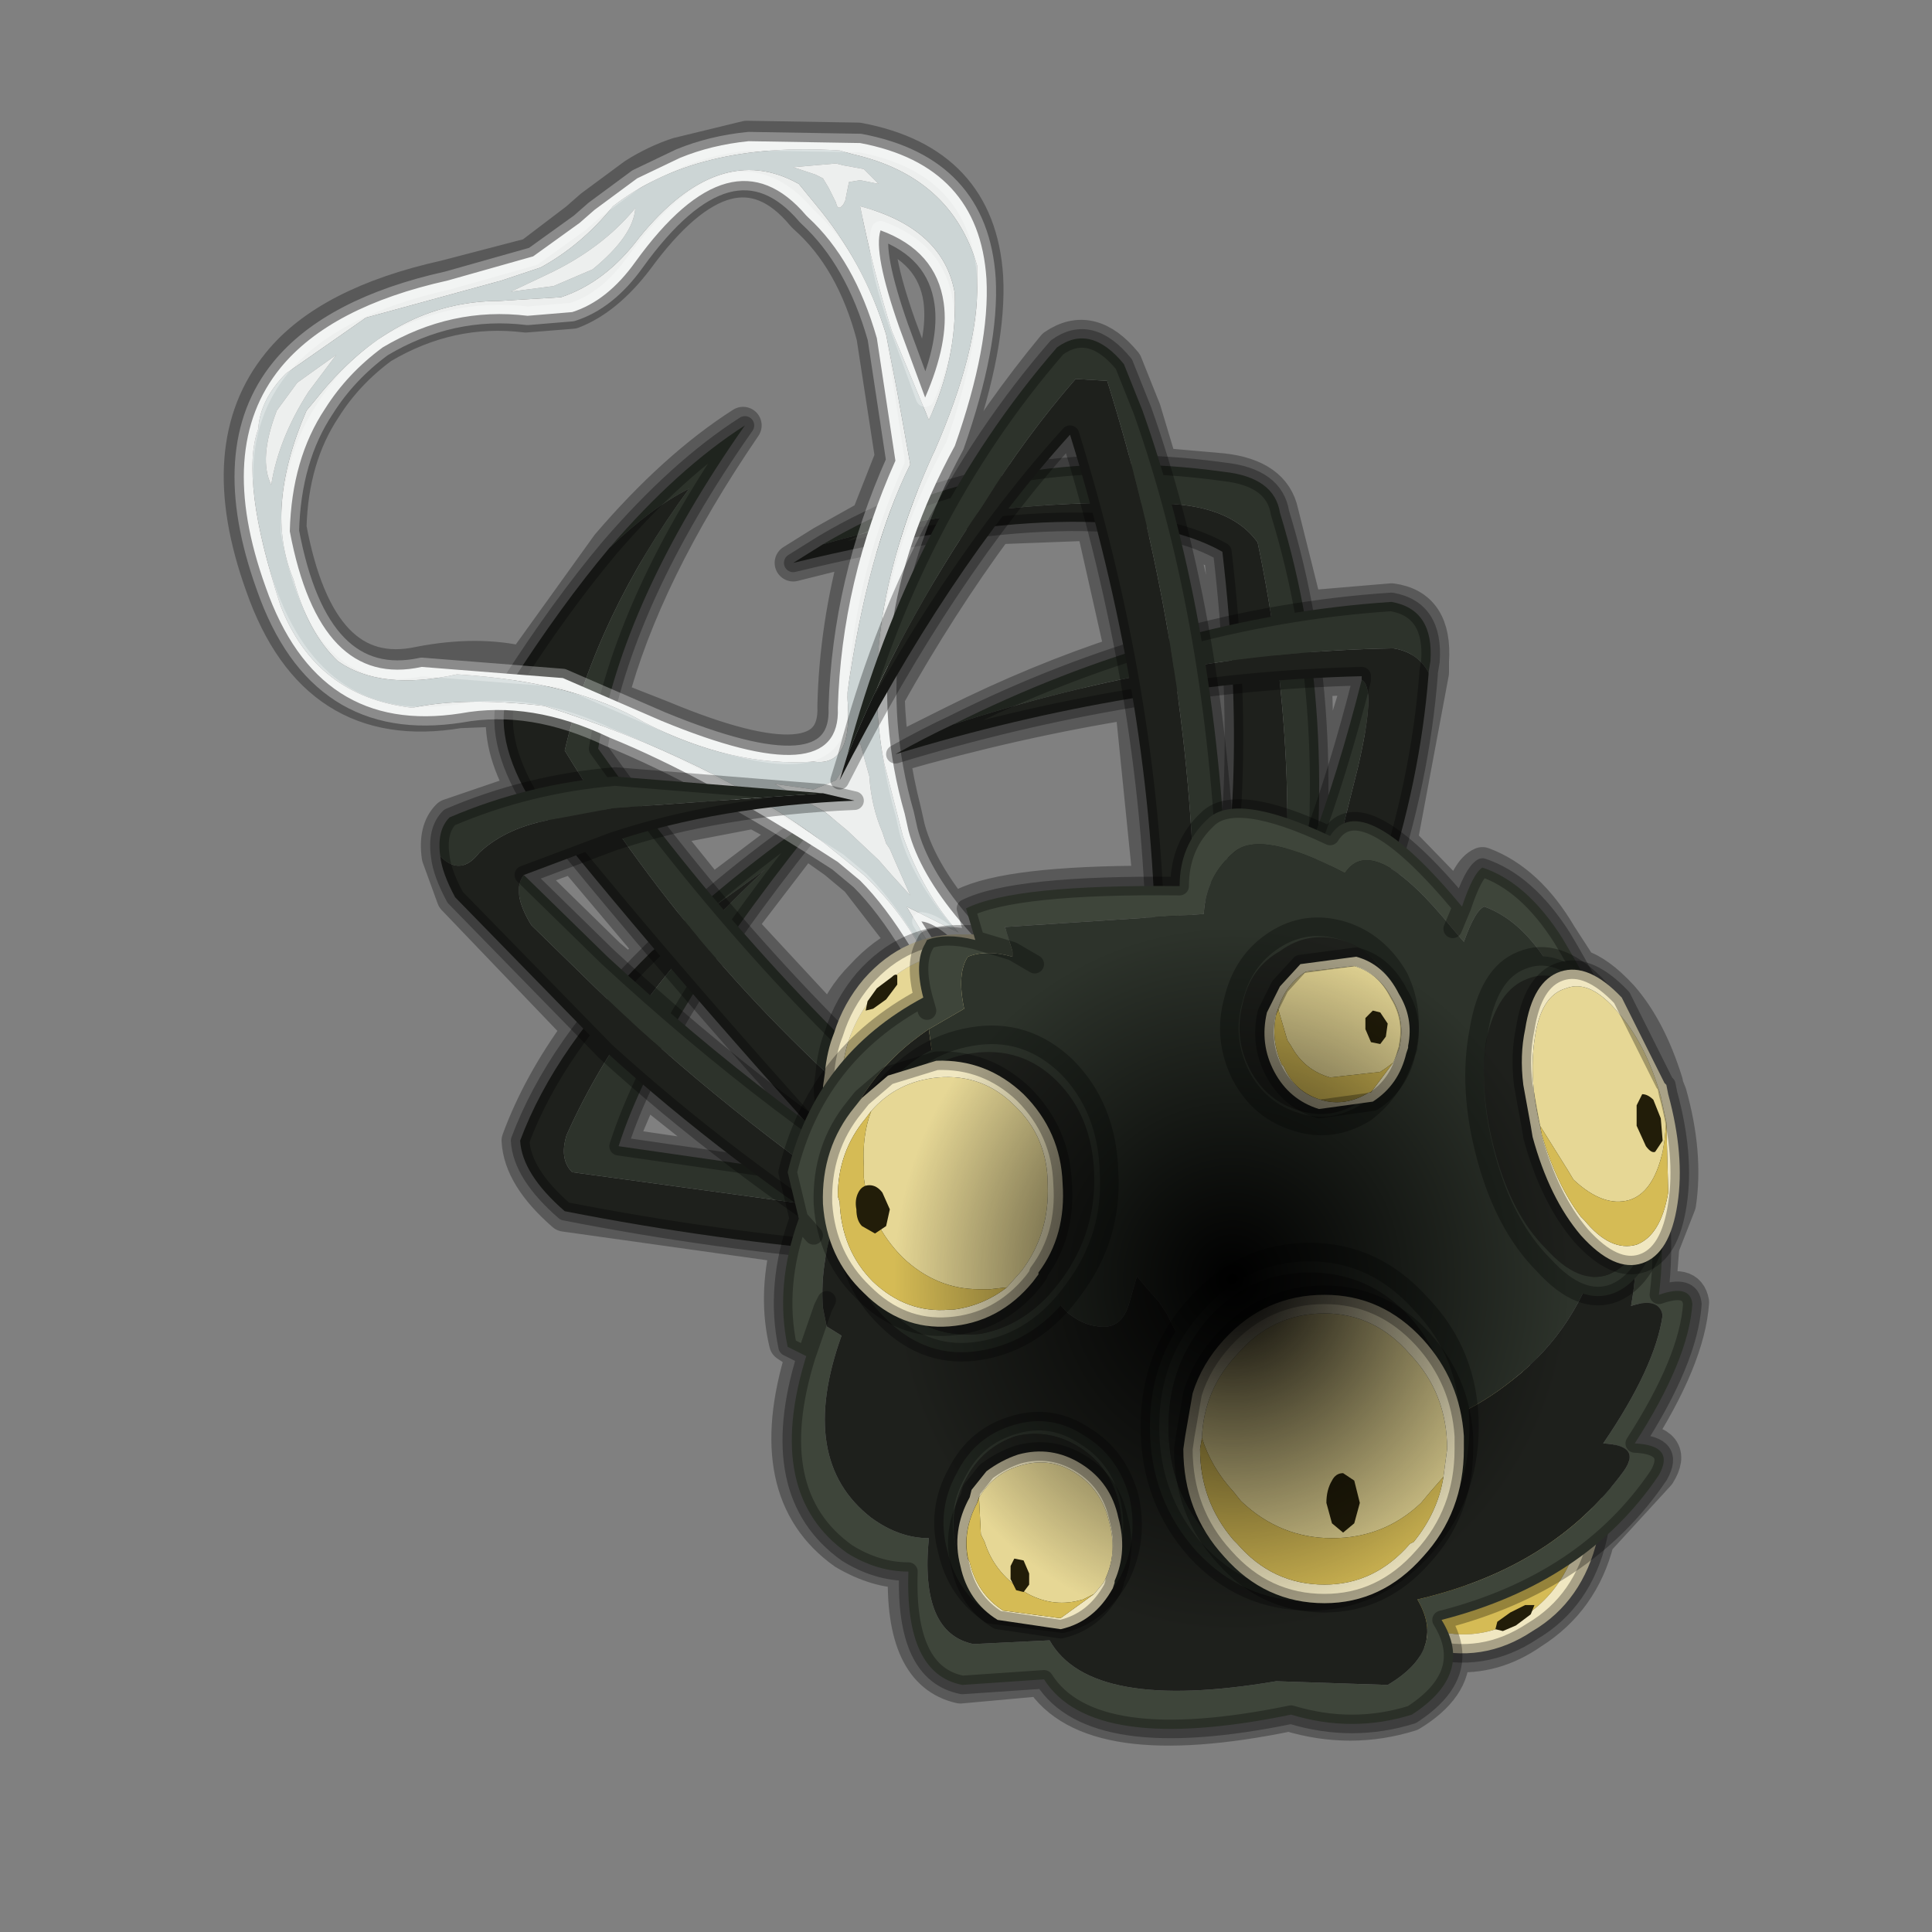 <?xml version="1.0" encoding="UTF-8" standalone="no"?>
<svg xmlns:xlink="http://www.w3.org/1999/xlink" height="520.0px" width="520.0px" xmlns="http://www.w3.org/2000/svg">
  <rect width="100%" height="100%" fill="#808080" stroke="none"/>
  <g transform="matrix(10.0, 0.0, 0.0, 10.0, 0.0, 0.0)">
    <use height="52.0" transform="matrix(1.0, 0.0, 0.0, 1.0, 0.0, 0.0)" width="52.0" xlink:href="#shape0"/>
    <use height="141.85" transform="matrix(0.138, 0.0, 0.0, 0.138, 22.95, 24.65)" width="148.25" xlink:href="#sprite0"/>
  </g>
  <defs>
    <g id="shape0" transform="matrix(1.0, 0.0, 0.0, 1.0, 0.0, 0.0)">
      <path d="M52.0 0.0 L52.0 52.0 0.0 52.0 0.0 0.0 52.0 0.0" fill="#795fa9" fill-opacity="0.0" fill-rule="evenodd" stroke="none"/>
      <path d="M23.65 6.15 Q25.15 6.7 25.35 8.05 25.5 9.15 24.85 10.65 L24.15 8.75 Q23.45 6.75 23.65 6.15 M21.7 5.8 Q23.0 6.95 23.55 9.05 L24.05 12.3 23.4 13.95 22.15 14.65 21.35 15.15 23.15 14.7 Q22.55 16.85 22.5 19.0 22.6 21.35 17.8 19.35 L16.4 18.8 Q17.3 15.4 20.0 11.45 18.2 12.6 16.4 14.7 L14.1 17.9 Q12.85 17.6 11.3 17.9 8.55 18.5 7.75 14.2 7.8 12.3 8.7 10.95 9.3 10.0 10.25 9.3 12.1 8.2 14.15 8.45 L15.4 8.35 Q16.3 8.0 17.1 6.95 19.7 3.4 21.65 5.75 L21.7 5.8 M23.1 3.8 Q26.3 4.4 26.5 7.45 26.6 9.25 25.65 12.0 L25.0 13.35 25.75 13.1 Q26.95 11.1 28.4 9.35 29.35 8.7 30.25 9.8 L30.75 11.05 31.2 12.55 32.9 12.7 Q34.25 12.85 34.45 13.8 L35.1 16.4 37.45 16.2 Q38.6 16.35 38.5 17.8 L38.5 18.05 38.5 18.1 37.65 22.65 39.3 24.35 Q39.55 23.45 39.9 23.3 41.1 23.75 41.95 25.2 L42.5 26.05 Q43.0 26.2 43.6 26.85 44.35 27.7 44.8 29.15 L44.8 29.2 44.9 29.45 Q45.35 31.05 45.15 32.4 L44.7 33.55 44.6 34.85 Q45.4 34.5 45.5 35.05 45.4 36.55 43.95 38.8 45.1 38.85 44.6 39.65 L42.95 41.45 Q42.55 43.05 41.2 43.9 40.2 44.6 39.05 44.5 39.1 45.4 37.95 46.1 36.35 46.6 34.7 46.1 29.35 47.2 28.05 45.15 L25.85 45.35 Q24.3 45.0 24.4 42.25 23.6 42.25 22.75 41.75 20.5 40.15 21.65 36.45 L21.2 36.15 Q20.9 34.9 21.25 33.5 L15.2 32.65 Q14.05 31.65 14.0 30.7 14.55 29.2 15.65 27.7 L12.25 24.15 11.85 23.05 Q11.75 22.35 12.1 22.0 L14.15 21.3 Q13.45 20.05 13.6 19.05 L12.35 19.1 Q8.5 19.75 7.1 15.75 5.75 12.0 7.55 9.8 8.85 8.2 12.0 7.5 L14.3 6.9 15.55 5.95 15.95 5.6 17.1 4.75 Q17.65 4.4 18.25 4.2 L20.1 3.75 23.1 3.8 M16.2 19.75 L16.35 19.8 18.6 20.8 16.6 20.85 16.1 20.15 16.2 19.75 M16.35 25.75 L14.1 23.55 Q14.75 23.2 15.45 23.0 L17.6 25.55 17.5 25.65 16.95 26.25 16.35 25.75 M31.7 14.4 L32.3 17.0 33.1 16.8 32.9 14.85 31.7 14.4 M29.05 12.55 L28.8 11.7 28.0 12.65 29.05 12.55 M26.8 14.15 Q25.25 16.25 23.85 18.75 23.9 20.3 24.3 21.85 L24.4 22.3 Q24.75 23.6 26.1 25.1 L26.15 25.1 25.95 24.4 Q27.15 23.8 31.0 23.8 L30.5 18.85 Q27.35 19.35 24.05 20.3 L25.65 19.5 Q27.95 18.35 30.25 17.6 L29.45 14.05 26.8 14.15 M32.5 18.5 L32.9 21.75 33.15 21.7 33.2 18.45 32.5 18.5 M24.55 14.5 L23.95 16.7 25.05 14.4 24.55 14.5 M23.1 23.65 L24.45 25.4 Q23.8 25.7 23.25 26.3 22.65 26.9 22.4 27.65 L19.85 24.9 21.65 22.55 22.5 23.15 23.1 23.65 M25.45 25.1 Q25.0 24.8 24.75 24.8 L25.0 25.2 25.45 25.1 M21.4 22.4 L19.15 24.1 17.7 22.3 20.3 21.8 21.4 22.4 M18.65 26.75 L21.6 30.15 18.25 27.45 18.65 26.75 M20.0 31.35 L16.6 30.85 17.3 29.2 20.0 31.35 M35.45 22.2 L36.65 18.3 36.65 18.2 35.35 18.25 35.45 22.2" fill="none" stroke="#000000" stroke-linecap="round" stroke-linejoin="round" stroke-opacity="0.302" stroke-width="1.0"/>
      <path d="M17.55 25.6 L20.6 23.4 Q16.9 26.85 15.25 30.55 15.05 31.2 15.4 31.55 L22.35 32.5 22.55 31.7 Q27.55 32.2 31.8 31.9 L31.3 33.9 Q23.35 34.2 15.2 32.6 14.05 31.6 14.0 30.7 14.95 28.15 17.55 25.6" fill="#1e201c" fill-rule="evenodd" stroke="none"/>
      <path d="M22.55 31.7 L22.35 32.5 15.4 31.55 Q15.05 31.2 15.25 30.55 16.9 26.85 20.6 23.4 L17.55 25.6 Q19.45 23.7 22.35 21.7 17.8 27.25 16.65 30.85 L22.55 31.7" fill="#2d332b" fill-rule="evenodd" stroke="none"/>
      <path d="M17.55 25.6 Q14.95 28.15 14.0 30.7 14.05 31.6 15.2 32.6 23.35 34.2 31.3 33.9 L31.8 31.9 Q27.55 32.2 22.55 31.7 L16.65 30.85 Q17.8 27.25 22.35 21.7 19.45 23.7 17.55 25.6 Z" fill="none" stroke="#000000" stroke-linecap="round" stroke-linejoin="round" stroke-opacity="0.302" stroke-width="0.5"/>
      <path d="M34.4 26.45 L32.45 26.3 Q33.7 21.7 32.9 14.85 29.8 13.1 21.35 15.15 L22.15 14.65 Q26.5 13.4 31.1 13.55 33.1 13.55 33.85 14.6 35.1 20.55 34.4 26.45" fill="#1e201c" fill-rule="evenodd" stroke="none"/>
      <path d="M22.15 14.65 Q26.85 11.85 32.95 12.7 34.3 12.85 34.45 13.8 36.2 19.5 35.05 26.5 L34.4 26.45 Q35.1 20.55 33.85 14.6 33.1 13.55 31.1 13.55 26.5 13.4 22.15 14.65" fill="#2d332b" fill-rule="evenodd" stroke="none"/>
      <path d="M34.4 26.45 L32.45 26.3 Q33.7 21.7 32.9 14.85 29.8 13.1 21.35 15.15 L22.15 14.65 Q26.85 11.85 32.95 12.7 34.3 12.85 34.45 13.8 36.2 19.5 35.05 26.5 L34.4 26.45 Z" fill="none" stroke="#000000" stroke-linecap="round" stroke-linejoin="round" stroke-opacity="0.302" stroke-width="0.5"/>
      <path d="M16.4 14.75 Q17.55 13.65 18.55 13.15 16.05 16.55 15.2 20.2 19.0 26.45 24.7 31.0 L22.95 31.6 Q17.6 25.7 14.2 21.4 13.2 19.65 13.75 18.4 15.1 16.3 16.4 14.75" fill="#1e201c" fill-rule="evenodd" stroke="none"/>
      <path d="M16.4 14.75 Q18.25 12.6 20.05 11.45 16.75 16.15 16.1 20.15 20.45 26.25 25.6 30.65 L24.7 31.0 Q19.0 26.45 15.2 20.2 16.05 16.55 18.55 13.15 17.55 13.65 16.4 14.75" fill="#2d332b" fill-rule="evenodd" stroke="none"/>
      <path d="M24.7 31.0 L25.6 30.65 Q20.45 26.25 16.1 20.15 16.75 16.15 20.05 11.45 18.25 12.6 16.4 14.75 M24.7 31.0 L22.95 31.6 Q17.6 25.7 14.2 21.4 13.2 19.65 13.75 18.4 15.1 16.3 16.4 14.75" fill="none" stroke="#000000" stroke-linecap="round" stroke-linejoin="round" stroke-opacity="0.302" stroke-width="0.5"/>
      <path d="M25.7 7.95 L25.7 7.9 Q25.4 6.15 23.15 5.55 23.5 7.3 24.0 8.9 L25.0 11.3 Q25.75 9.7 25.7 7.95 M26.3 7.6 Q26.35 9.4 25.15 12.15 L25.1 12.25 Q23.05 16.8 23.8 20.55 L24.3 22.5 Q24.85 24.05 25.8 25.1 L24.4 24.4 25.15 25.65 24.85 25.65 Q24.25 24.5 23.25 23.55 L22.2 22.7 Q19.2 20.45 14.65 19.0 12.5 18.75 11.1 19.05 8.5 18.75 7.55 16.3 6.45 12.9 6.95 11.55 7.0 10.75 7.7 10.05 L9.85 8.55 13.5 7.55 14.55 7.2 Q15.65 6.6 16.5 5.55 18.75 3.8 22.6 4.05 L22.95 4.15 Q25.6 4.75 26.3 7.15 L26.3 7.6 M24.5 12.5 L24.15 10.55 23.85 9.0 Q23.25 7.05 21.95 5.5 L21.5 4.95 Q19.35 3.75 17.2 6.4 16.3 7.6 15.1 8.0 L13.45 8.1 Q10.6 8.1 8.5 10.75 L8.25 11.05 Q7.1 13.7 7.9 15.6 8.3 17.05 9.1 17.8 10.25 18.6 12.3 18.15 15.5 18.35 17.35 19.45 19.7 20.65 21.9 20.5 23.0 20.65 22.8 18.7 23.35 14.8 24.5 12.5 M23.85 22.7 L23.75 22.4 Q23.45 21.7 23.4 20.9 L23.15 20.0 22.5 21.0 21.9 21.25 20.85 21.1 22.2 21.85 22.8 22.35 23.65 23.15 24.0 23.55 24.5 24.1 24.1 23.2 23.95 22.85 23.85 22.7 M22.5 4.4 L21.35 4.5 21.95 4.7 22.15 4.8 22.3 5.05 22.5 5.45 Q22.55 5.7 22.7 5.5 L22.75 5.4 22.85 4.9 23.15 4.85 23.65 4.95 23.25 4.55 22.7 4.45 22.5 4.4 M14.9 7.7 L15.95 7.25 Q17.05 6.35 17.1 5.6 16.2 6.7 14.7 7.4 L13.75 7.85 14.9 7.7 M8.0 10.3 L7.45 11.05 Q6.95 12.35 7.3 13.05 7.5 11.8 8.3 10.55 L9.05 9.55 8.0 10.3" fill="#ccd5d5" fill-rule="evenodd" stroke="none"/>
      <path d="M25.7 7.95 Q25.75 9.7 25.0 11.3 L24.0 8.9 Q23.5 7.3 23.15 5.55 25.4 6.15 25.7 7.9 L25.7 7.95 M26.3 7.6 L26.3 7.15 Q25.6 4.75 22.95 4.15 L22.6 4.05 Q18.75 3.8 16.5 5.55 15.65 6.6 14.55 7.2 L13.5 7.55 9.85 8.55 7.7 10.05 Q7.0 10.75 6.95 11.55 6.45 12.9 7.55 16.3 8.5 18.75 11.1 19.05 12.5 18.75 14.65 19.0 19.2 20.45 22.2 22.7 L23.25 23.55 Q24.25 24.5 24.85 25.65 L25.15 25.65 24.4 24.4 25.8 25.1 Q24.85 24.05 24.3 22.5 L23.8 20.55 Q23.05 16.8 25.1 12.25 L25.15 12.15 Q26.35 9.4 26.3 7.6 M26.55 7.5 Q26.65 9.3 25.7 12.0 22.95 17.05 24.35 21.9 L24.45 22.35 Q25.05 24.65 28.85 27.55 L28.0 28.3 Q25.75 24.9 24.8 24.8 L27.0 28.25 25.9 28.2 Q24.5 25.05 23.15 23.7 L22.55 23.2 Q19.0 20.9 16.4 19.85 14.3 18.85 12.4 19.2 8.55 19.8 7.15 15.8 5.8 12.05 7.55 9.9 8.9 8.25 12.05 7.55 L14.35 6.9 15.6 6.0 16.0 5.65 17.15 4.8 18.3 4.25 Q19.15 3.9 20.15 3.8 L23.15 3.85 Q26.35 4.45 26.55 7.5 M24.2 8.8 L24.9 10.7 Q25.55 9.2 25.4 8.15 25.2 6.75 23.7 6.2 23.5 6.8 24.2 8.8 M24.5 12.5 Q23.35 14.8 22.8 18.7 23.0 20.65 21.9 20.5 19.7 20.65 17.35 19.45 15.5 18.35 12.3 18.15 10.25 18.6 9.1 17.8 8.3 17.05 7.9 15.6 7.1 13.7 8.25 11.05 L8.5 10.75 Q10.6 8.1 13.45 8.1 L15.1 8.0 Q16.3 7.6 17.2 6.4 19.35 3.75 21.5 4.95 L21.95 5.5 Q23.25 7.05 23.85 9.0 L24.15 10.55 24.5 12.5 M23.85 22.7 L23.95 22.85 24.1 23.2 24.5 24.1 24.0 23.55 23.65 23.15 22.8 22.35 22.2 21.85 20.85 21.1 21.9 21.25 22.5 21.0 23.15 20.0 23.4 20.9 Q23.45 21.7 23.75 22.4 L23.85 22.7 M22.5 4.4 L22.7 4.45 23.25 4.55 23.65 4.95 23.15 4.85 22.85 4.9 22.75 5.4 22.7 5.5 Q22.55 5.7 22.5 5.45 L22.3 5.05 22.15 4.8 21.95 4.7 21.35 4.5 22.5 4.4 M21.75 5.85 L21.7 5.8 Q19.7 3.45 17.1 7.05 16.35 8.1 15.4 8.4 L14.2 8.5 Q12.15 8.25 10.3 9.35 9.35 10.05 8.75 11.0 7.85 12.35 7.8 14.3 8.6 18.55 11.35 17.95 L15.15 18.25 17.8 19.4 Q22.65 21.4 22.55 19.05 22.65 15.65 24.1 12.4 L23.6 9.1 Q23.0 7.0 21.75 5.85 M8.0 10.3 L9.05 9.55 8.3 10.55 Q7.5 11.8 7.3 13.05 6.95 12.35 7.45 11.05 L8.0 10.3 M14.9 7.7 L13.75 7.85 14.7 7.4 Q16.2 6.7 17.1 5.6 17.05 6.35 15.95 7.25 L14.9 7.7" fill="#edefee" fill-rule="evenodd" stroke="none"/>
      <path d="M24.2 8.8 Q23.5 6.8 23.7 6.2 25.2 6.75 25.4 8.15 25.55 9.2 24.9 10.7 L24.2 8.8 M26.55 7.5 Q26.35 4.45 23.15 3.85 L20.15 3.8 Q19.15 3.9 18.3 4.25 L17.15 4.8 16.0 5.65 15.6 6.0 14.35 6.9 12.05 7.55 Q8.9 8.25 7.55 9.9 5.8 12.05 7.15 15.8 8.55 19.8 12.4 19.2 14.3 18.85 16.4 19.85 19.0 20.9 22.55 23.2 L23.15 23.7 Q24.5 25.05 25.9 28.2 L27.0 28.25 24.8 24.8 Q25.75 24.9 28.0 28.3 L28.85 27.55 Q25.05 24.65 24.45 22.35 L24.35 21.9 Q22.95 17.05 25.7 12.0 26.65 9.3 26.55 7.5 M28.85 27.55 L29.05 27.75 M21.75 5.85 Q23.0 7.0 23.6 9.1 L24.1 12.4 Q22.65 15.65 22.55 19.05 22.65 21.4 17.8 19.4 L15.15 18.25 11.35 17.95 Q8.6 18.55 7.8 14.3 7.85 12.35 8.75 11.0 9.35 10.05 10.3 9.35 12.15 8.25 14.2 8.5 L15.4 8.4 Q16.35 8.1 17.1 7.05 19.7 3.45 21.7 5.8 L21.75 5.85" fill="none" stroke="#ffffff" stroke-linecap="round" stroke-linejoin="round" stroke-opacity="0.302" stroke-width="0.5"/>
      <path d="M22.15 21.35 L23.0 21.55 Q19.35 21.7 16.5 22.65 L14.1 23.55 Q13.75 24.0 14.3 24.9 L16.35 26.9 Q20.0 30.35 24.55 33.35 L23.6 33.85 Q19.6 31.3 16.3 28.3 L12.25 24.15 Q11.9 23.5 11.85 23.05 12.4 23.6 12.9 22.95 13.65 22.25 14.9 22.05 L16.5 21.75 22.15 21.35" fill="#1e201c" fill-rule="evenodd" stroke="none"/>
      <path d="M22.15 21.35 L16.5 21.75 14.9 22.05 Q13.65 22.25 12.9 22.95 12.4 23.6 11.85 23.05 11.75 22.35 12.1 22.0 14.2 21.1 16.55 20.9 L22.15 21.35 M24.55 33.35 Q20.0 30.35 16.35 26.9 L14.3 24.9 Q13.75 24.0 14.1 23.55 L16.35 25.75 Q20.95 30.0 25.55 32.75 L24.55 33.35" fill="#2d332b" fill-rule="evenodd" stroke="none"/>
      <path d="M14.1 23.55 L16.5 22.65 Q19.35 21.7 23.0 21.55 L22.15 21.35 16.55 20.9 Q14.2 21.1 12.1 22.0 11.75 22.35 11.85 23.05 11.9 23.5 12.25 24.15 L16.3 28.3 Q19.6 31.3 23.6 33.85 L24.55 33.35 M14.1 23.55 L16.35 25.75 Q20.95 30.0 25.55 32.75 L24.55 33.35" fill="none" stroke="#000000" stroke-linecap="round" stroke-linejoin="round" stroke-opacity="0.302" stroke-width="0.5"/>
      <path d="M33.55 26.6 L35.95 23.05 36.55 20.65 Q37.05 18.5 36.65 18.3 L36.65 18.2 Q30.5 18.35 24.1 20.3 24.9 19.85 25.65 19.5 31.65 17.55 37.5 17.45 38.15 17.55 38.45 18.1 L38.45 18.15 Q38.0 23.9 34.55 29.85 L32.2 28.75 33.55 26.6" fill="#1e201c" fill-rule="evenodd" stroke="none"/>
      <path d="M36.65 18.3 Q37.05 18.5 36.55 20.65 L35.95 23.05 33.55 26.6 Q35.4 23.25 36.65 18.3 M38.45 18.1 Q38.15 17.55 37.5 17.45 31.65 17.55 25.65 19.5 31.45 16.6 37.45 16.2 38.6 16.4 38.5 17.8 L38.45 18.1" fill="#2d332b" fill-rule="evenodd" stroke="none"/>
      <path d="M33.55 26.6 L32.2 28.75 34.55 29.85 Q38.0 23.9 38.45 18.15 M25.65 19.5 Q24.9 19.85 24.1 20.3 30.5 18.35 36.65 18.2 L36.65 18.3 Q35.4 23.25 33.55 26.6 M25.65 19.5 Q31.45 16.6 37.45 16.2 38.6 16.4 38.5 17.8 L38.45 18.1" fill="none" stroke="#000000" stroke-linecap="round" stroke-linejoin="round" stroke-opacity="0.302" stroke-width="0.5"/>
      <path d="M22.8 20.35 Q24.2 16.9 26.45 13.6 27.6 11.75 28.95 10.2 L29.8 10.25 Q31.95 17.1 32.15 24.2 L31.1 25.25 Q30.95 18.65 28.8 11.7 25.45 15.4 22.6 21.0 L22.8 20.35" fill="#1e201c" fill-rule="evenodd" stroke="none"/>
      <path d="M22.8 20.35 Q24.5 13.9 28.45 9.35 29.35 8.7 30.25 9.8 L30.75 11.05 Q32.65 16.4 33.0 23.35 L32.15 24.2 Q31.95 17.1 29.8 10.25 L28.95 10.2 Q27.6 11.75 26.45 13.6 24.2 16.9 22.8 20.35" fill="#2d332b" fill-rule="evenodd" stroke="none"/>
      <path d="M32.15 24.2 L33.0 23.35 Q32.65 16.4 30.75 11.05 L30.25 9.8 Q29.35 8.7 28.45 9.35 24.5 13.9 22.8 20.35 M32.15 24.2 L31.1 25.25 Q30.95 18.65 28.8 11.7 25.45 15.4 22.6 21.0 L22.8 20.35" fill="none" stroke="#000000" stroke-linecap="round" stroke-linejoin="round" stroke-opacity="0.302" stroke-width="0.5"/>
      <path d="M29.2 29.95 L28.8 30.45 28.55 30.7 Q27.55 31.65 26.15 31.65 24.8 31.65 23.75 30.65 L23.5 30.4 22.65 29.0 Q22.75 27.65 23.6 26.7 24.6 25.65 25.95 25.6 27.35 25.65 28.3 26.7 29.25 27.75 29.3 29.25 L29.2 29.95" fill="#e6d795" fill-rule="evenodd" stroke="none"/>
      <path d="M22.65 29.0 L22.65 29.25 Q22.6 30.7 23.5 31.7 L23.6 31.85 Q24.55 32.9 25.95 32.9 27.35 32.9 28.3 31.85 L28.4 31.75 Q29.0 31.0 29.2 29.95 L29.3 29.25 Q29.25 27.75 28.3 26.7 27.35 25.65 25.95 25.6 24.6 25.65 23.6 26.7 22.75 27.65 22.65 29.0 M29.7 29.3 Q29.7 31.0 28.6 32.2 27.5 33.4 25.95 33.4 24.4 33.4 23.3 32.2 22.2 30.95 22.15 29.25 L22.2 28.9 Q22.25 28.3 22.45 27.8 22.7 27.0 23.25 26.35 24.35 25.1 25.95 25.15 27.55 25.1 28.65 26.35 29.6 27.45 29.75 28.9 L29.7 28.95 29.7 29.3" fill="#f0e7c1" fill-rule="evenodd" stroke="none"/>
      <path d="M22.65 29.0 L23.5 30.4 23.75 30.65 Q24.8 31.65 26.15 31.65 27.55 31.65 28.55 30.7 L28.8 30.45 29.2 29.95 Q29.0 31.0 28.4 31.75 L28.3 31.85 Q27.35 32.9 25.95 32.9 24.55 32.9 23.6 31.85 L23.5 31.7 Q22.6 30.7 22.65 29.25 L22.65 29.0" fill="#d5bb55" fill-rule="evenodd" stroke="none"/>
      <path d="M29.7 29.3 Q29.7 31.0 28.6 32.2 27.5 33.4 25.95 33.4 24.4 33.4 23.3 32.2 22.2 30.95 22.15 29.25 L22.2 28.9 Q22.25 28.3 22.45 27.8 22.7 27.0 23.25 26.35 24.35 25.1 25.95 25.15 27.55 25.1 28.65 26.35 29.6 27.45 29.75 28.9 L29.7 28.95 29.7 29.3 Z" fill="none" stroke="#000000" stroke-linecap="round" stroke-linejoin="round" stroke-opacity="0.302" stroke-width="0.5"/>
      <path d="M24.15 26.25 L24.15 26.5 23.85 26.9 23.5 27.15 23.3 27.2 23.35 26.95 23.6 26.6 24.0 26.3 Q24.1 26.2 24.15 26.25" fill="#221d09" fill-rule="evenodd" stroke="none"/>
      <path d="M42.3 41.95 L41.85 42.3 41.55 42.5 39.0 42.7 Q37.65 42.3 36.85 41.05 L36.7 40.8 Q36.3 39.95 36.2 39.15 36.6 37.85 37.7 37.2 38.85 36.45 40.2 36.85 41.55 37.25 42.2 38.55 42.9 39.85 42.55 41.3 L42.3 41.95" fill="#e6d795" fill-rule="evenodd" stroke="none"/>
      <path d="M36.2 39.15 L36.15 39.4 Q35.8 40.8 36.4 42.0 L36.45 42.15 Q37.15 43.45 38.5 43.85 39.8 44.25 41.0 43.5 L41.1 43.45 Q41.9 42.9 42.3 41.95 L42.55 41.3 Q42.9 39.85 42.2 38.55 41.55 37.25 40.2 36.85 38.85 36.45 37.7 37.2 36.6 37.85 36.2 39.15 M43.05 41.15 L43.0 41.4 Q42.6 43.1 41.25 43.9 39.9 44.8 38.35 44.35 36.85 43.9 36.1 42.4 35.3 40.95 35.7 39.25 L35.8 38.95 Q36.0 38.35 36.3 37.9 36.7 37.2 37.45 36.75 38.8 35.9 40.3 36.35 41.8 36.8 42.6 38.25 43.3 39.6 43.05 41.05 L43.05 41.15" fill="#f0e7c1" fill-rule="evenodd" stroke="none"/>
      <path d="M36.2 39.15 Q36.3 39.95 36.7 40.8 L36.85 41.05 Q37.65 42.3 39.0 42.7 L41.55 42.5 41.85 42.3 42.3 41.95 Q41.9 42.9 41.1 43.45 L41.0 43.5 Q39.8 44.25 38.5 43.85 37.15 43.45 36.45 42.15 L36.4 42.0 Q35.8 40.8 36.15 39.4 L36.2 39.15" fill="#d5bb55" fill-rule="evenodd" stroke="none"/>
      <path d="M43.05 41.15 L43.0 41.4 Q42.6 43.1 41.25 43.9 39.9 44.8 38.35 44.35 36.85 43.9 36.1 42.4 35.3 40.95 35.7 39.25 L35.8 38.95 Q36.0 38.35 36.3 37.9 36.7 37.2 37.45 36.75 38.8 35.9 40.3 36.35 41.8 36.8 42.6 38.25 43.3 39.6 43.05 41.05 L43.05 41.15 Z" fill="none" stroke="#000000" stroke-linecap="round" stroke-linejoin="round" stroke-opacity="0.302" stroke-width="0.5"/>
      <path d="M41.3 43.2 L41.2 43.45 40.8 43.75 40.45 43.9 40.25 43.85 40.3 43.65 40.65 43.4 41.05 43.2 41.3 43.2" fill="#221d09" fill-rule="evenodd" stroke="none"/>
      <path d="M39.1 25.0 L39.35 24.4 39.1 25.0 Q36.95 22.35 36.2 23.5 33.9 22.3 33.2 22.95 32.45 23.6 32.4 24.6 L27.05 24.95 27.25 25.6 27.25 25.75 Q26.55 25.55 26.05 25.75 25.75 26.2 25.95 27.15 L25.0 27.7 Q23.05 29.0 22.4 31.35 L22.6 32.55 Q22.05 33.9 22.15 35.2 L22.25 35.7 22.65 35.95 Q21.45 39.3 23.45 40.85 24.2 41.4 25.0 41.4 24.75 43.95 26.2 44.25 L28.25 44.15 Q29.35 46.1 34.35 45.25 L37.35 45.35 Q38.95 44.4 38.15 43.05 41.8 42.2 43.7 39.6 44.2 38.9 43.15 38.85 44.55 36.8 44.75 35.4 44.65 34.9 43.9 35.15 44.25 33.2 43.75 31.0 43.25 28.75 41.85 26.25 41.05 24.8 39.95 24.4 39.7 24.5 39.4 25.35 L39.1 25.0 M21.7 36.5 L22.15 35.2 21.7 36.5 21.2 36.25 Q20.85 34.6 21.5 32.8 L21.2 31.55 Q21.95 28.4 24.85 26.85 24.6 25.9 24.9 25.4 L24.95 25.3 Q25.45 25.1 26.25 25.3 L26.0 24.45 Q27.3 23.8 31.75 23.85 31.75 22.75 32.5 22.05 33.25 21.3 35.8 22.5 36.65 21.15 39.35 24.4 39.65 23.5 39.9 23.35 41.1 23.75 42.05 25.25 45.2 30.5 44.65 34.85 45.5 34.55 45.55 35.1 45.45 36.6 44.0 38.85 45.1 38.9 44.65 39.7 42.7 42.6 38.8 43.6 39.7 45.05 38.0 46.15 36.4 46.65 34.75 46.15 29.4 47.25 28.1 45.2 L25.9 45.35 Q24.35 45.05 24.45 42.3 23.6 42.3 22.8 41.8 20.55 40.2 21.7 36.5 M27.25 25.6 L26.25 25.3 27.25 25.6 M24.95 27.2 L24.85 26.85 24.95 27.2 M21.9 33.25 L21.5 32.8 21.9 33.25" fill="#3e453a" fill-rule="evenodd" stroke="none"/>
      <path d="M39.1 25.0 L39.4 25.35 Q39.7 24.5 39.95 24.4 41.05 24.8 41.85 26.25 43.25 28.75 43.75 31.0 L43.4 32.3 43.1 33.45 Q42.5 35.75 40.7 37.15 39.2 38.35 37.35 38.65 L36.85 38.7 36.55 36.25 36.4 35.85 36.15 35.5 35.9 35.7 34.55 37.0 32.95 38.25 32.65 38.5 32.5 38.1 32.35 37.6 32.1 36.9 31.8 36.1 31.6 35.75 31.4 35.35 31.2 35.05 30.85 34.65 30.6 34.35 30.4 35.05 Q30.2 35.8 29.55 35.7 29.1 35.65 28.7 35.3 L27.7 34.2 26.95 33.15 26.2 31.9 25.55 30.3 25.3 29.4 25.1 28.45 25.0 27.7 25.95 27.15 Q25.75 26.2 26.05 25.75 26.55 25.55 27.25 25.75 L27.25 25.6 27.05 24.95 32.4 24.6 Q32.45 23.6 33.2 22.95 33.9 22.3 36.2 23.5 36.95 22.35 39.1 25.0 M27.85 25.95 L27.25 25.6 27.85 25.95" fill="#2d332b" fill-rule="evenodd" stroke="none"/>
      <path d="M43.75 31.0 Q44.25 33.2 43.9 35.15 44.65 34.9 44.75 35.4 44.55 36.8 43.15 38.85 44.2 38.9 43.7 39.6 41.8 42.2 38.15 43.05 38.95 44.4 37.35 45.35 L34.35 45.25 Q29.35 46.1 28.25 44.15 L26.2 44.25 Q24.75 43.95 25.0 41.4 24.2 41.4 23.45 40.85 21.45 39.3 22.65 35.95 L22.25 35.7 22.15 35.2 Q22.05 33.9 22.6 32.55 L22.4 31.35 Q23.05 29.0 25.0 27.7 L25.1 28.45 25.3 29.4 25.55 30.3 26.2 31.9 26.95 33.15 27.7 34.2 28.7 35.3 Q29.1 35.65 29.55 35.7 30.2 35.8 30.4 35.05 L30.6 34.35 30.85 34.65 31.2 35.05 31.4 35.35 31.6 35.75 31.8 36.1 32.1 36.9 32.35 37.6 32.5 38.1 32.65 38.5 32.95 38.25 34.55 37.0 35.9 35.7 36.15 35.5 36.4 35.85 36.55 36.25 36.85 38.7 37.35 38.65 Q39.2 38.35 40.7 37.15 42.5 35.75 43.1 33.45 L43.4 32.3 43.75 31.0 M22.25 35.0 L22.15 35.2 22.25 35.0" fill="#1e201c" fill-rule="evenodd" stroke="none"/>
      <path d="M39.35 24.4 L39.1 25.0 M22.15 35.2 L21.7 36.5 Q20.55 40.2 22.8 41.8 23.6 42.3 24.45 42.3 24.35 45.05 25.9 45.35 L28.1 45.2 Q29.4 47.25 34.75 46.15 36.4 46.65 38.0 46.15 39.7 45.05 38.8 43.6 42.7 42.6 44.65 39.7 45.1 38.9 44.0 38.85 45.45 36.6 45.55 35.1 45.5 34.55 44.65 34.85 45.2 30.5 42.05 25.25 41.1 23.75 39.9 23.35 39.65 23.5 39.35 24.4 36.65 21.15 35.8 22.5 33.25 21.3 32.5 22.05 31.75 22.75 31.75 23.85 27.3 23.8 26.0 24.45 L26.25 25.3 27.25 25.6 27.85 25.95 M22.15 35.2 L22.25 35.0 M26.25 25.3 Q25.45 25.1 24.95 25.3 L24.9 25.4 Q24.6 25.9 24.85 26.85 L24.95 27.2 M24.85 26.85 Q21.95 28.4 21.2 31.55 L21.5 32.8 21.9 33.25 M21.5 32.8 Q20.85 34.6 21.2 36.25 L21.7 36.5" fill="none" stroke="#000000" stroke-linecap="round" stroke-linejoin="round" stroke-opacity="0.302" stroke-width="0.5"/>
      <path d="M39.55 38.4 Q39.55 40.35 38.25 41.75 37.0 43.1 35.25 43.1 33.45 43.1 32.2 41.75 30.95 40.35 30.95 38.4 30.95 36.45 32.2 35.1 33.45 33.7 35.25 33.7 37.0 33.7 38.25 35.1 39.55 36.45 39.55 38.4 M39.05 38.4 Q39.05 36.7 37.95 35.45 36.85 34.25 35.25 34.25 33.65 34.25 32.55 35.45 31.45 36.7 31.45 38.4 31.45 40.15 32.55 41.35 33.65 42.6 35.25 42.6 36.85 42.6 37.95 41.35 39.05 40.15 39.05 38.4" fill="#2d332b" fill-rule="evenodd" stroke="none"/>
      <path d="M39.05 38.4 Q39.05 40.15 37.95 41.35 36.85 42.6 35.25 42.6 33.65 42.6 32.55 41.35 31.45 40.15 31.45 38.4 31.45 36.7 32.55 35.45 33.65 34.25 35.25 34.25 36.85 34.25 37.95 35.45 39.05 36.7 39.05 38.4" fill="#1e201c" fill-rule="evenodd" stroke="none"/>
      <path d="M39.55 38.4 Q39.55 40.35 38.25 41.75 37.0 43.1 35.25 43.1 33.45 43.1 32.2 41.75 30.95 40.35 30.95 38.4 30.95 36.45 32.2 35.1 33.45 33.7 35.25 33.7 37.0 33.7 38.25 35.1 39.55 36.45 39.55 38.4 Z" fill="none" stroke="#000000" stroke-linecap="round" stroke-linejoin="round" stroke-opacity="0.302" stroke-width="0.5"/>
      <path d="M32.35 38.7 Q32.4 37.4 33.3 36.45 34.25 35.35 35.65 35.35 37.0 35.35 37.95 36.45 38.95 37.5 38.95 39.0 L38.85 39.75 38.5 40.15 38.25 40.45 Q37.25 41.4 35.85 41.4 34.45 41.4 33.4 40.4 L33.2 40.15 Q32.6 39.5 32.35 38.7" fill="#e6d795" fill-rule="evenodd" stroke="none"/>
      <path d="M38.85 39.75 L38.95 39.0 Q38.95 37.5 37.95 36.45 37.0 35.35 35.65 35.35 34.25 35.35 33.3 36.45 32.4 37.4 32.35 38.7 L32.3 39.0 Q32.3 40.4 33.2 41.45 L33.3 41.55 Q34.25 42.65 35.65 42.65 37.0 42.65 37.95 41.55 L38.05 41.5 Q38.7 40.7 38.85 39.75 M35.65 34.85 Q37.2 34.85 38.3 36.05 39.3 37.15 39.4 38.65 L39.4 38.7 39.4 39.0 Q39.4 40.7 38.3 41.9 37.2 43.15 35.65 43.15 34.05 43.15 32.95 41.9 31.85 40.7 31.85 39.0 L31.9 38.65 32.1 37.5 Q32.35 36.7 32.95 36.05 34.05 34.85 35.65 34.85" fill="#f0e7c1" fill-rule="evenodd" stroke="none"/>
      <path d="M38.85 39.75 Q38.7 40.7 38.05 41.5 L37.95 41.55 Q37.0 42.65 35.65 42.65 34.25 42.65 33.3 41.55 L33.2 41.45 Q32.3 40.4 32.3 39.0 L32.35 38.7 Q32.6 39.5 33.2 40.15 L33.4 40.4 Q34.45 41.4 35.85 41.4 37.25 41.4 38.25 40.45 L38.5 40.15 38.85 39.75" fill="#d5bb55" fill-rule="evenodd" stroke="none"/>
      <path d="M35.65 34.85 Q37.2 34.85 38.3 36.05 39.3 37.15 39.4 38.65 L39.4 38.7 39.4 39.0 Q39.4 40.7 38.3 41.9 37.2 43.15 35.65 43.15 34.05 43.15 32.95 41.9 31.85 40.7 31.85 39.0 L31.9 38.65 32.1 37.5 Q32.35 36.7 32.95 36.05 34.05 34.85 35.65 34.85 Z" fill="none" stroke="#000000" stroke-linecap="round" stroke-linejoin="round" stroke-opacity="0.302" stroke-width="0.5"/>
      <path d="M36.15 39.65 L36.45 39.85 36.6 40.45 36.45 41.0 36.15 41.25 35.85 41.0 35.7 40.45 Q35.7 40.1 35.85 39.85 35.95 39.65 36.15 39.65" fill="#221d09" fill-rule="evenodd" stroke="none"/>
      <path d="M29.9 42.3 Q30.35 41.45 30.1 40.4 29.85 39.45 29.05 38.95 28.25 38.45 27.35 38.65 26.45 38.95 26.0 39.8 25.5 40.7 25.75 41.7 26.0 42.7 26.8 43.2 27.6 43.7 28.5 43.45 29.4 43.2 29.9 42.3 M30.15 42.45 Q29.6 43.45 28.6 43.7 L26.65 43.45 Q25.75 42.85 25.5 41.75 25.2 40.65 25.75 39.65 26.25 38.65 27.3 38.35 28.3 38.05 29.2 38.65 30.1 39.2 30.4 40.3 30.65 41.45 30.15 42.45" fill="#2d332b" fill-rule="evenodd" stroke="none"/>
      <path d="M29.9 42.3 Q29.4 43.2 28.5 43.45 27.6 43.7 26.8 43.2 26.0 42.7 25.75 41.7 25.5 40.7 26.0 39.8 26.45 38.95 27.35 38.65 28.25 38.45 29.05 38.95 29.85 39.45 30.1 40.4 30.35 41.45 29.9 42.3" fill="#1e201c" fill-rule="evenodd" stroke="none"/>
      <path d="M30.15 42.45 Q29.6 43.45 28.6 43.7 L26.65 43.45 Q25.75 42.85 25.5 41.75 25.2 40.65 25.75 39.65 26.25 38.65 27.3 38.35 28.3 38.05 29.2 38.65 30.1 39.2 30.4 40.3 30.65 41.45 30.15 42.45 Z" fill="none" stroke="#000000" stroke-linecap="round" stroke-linejoin="round" stroke-opacity="0.302" stroke-width="0.5"/>
      <path d="M26.35 40.3 Q26.75 39.65 27.45 39.45 28.25 39.2 28.95 39.65 29.65 40.1 29.85 40.95 30.1 41.85 29.7 42.6 L29.45 42.9 29.15 43.05 28.95 43.1 Q28.2 43.25 27.5 42.8 26.75 42.3 26.5 41.5 L26.4 41.3 26.35 40.3" fill="#e6d795" fill-rule="evenodd" stroke="none"/>
      <path d="M29.1 39.4 Q29.9 39.9 30.1 40.85 30.35 41.75 30.0 42.55 L30.0 42.6 29.95 42.75 Q29.45 43.65 28.55 43.85 L26.85 43.6 Q26.05 43.1 25.85 42.15 25.6 41.2 26.1 40.3 L26.15 40.1 26.55 39.6 Q26.95 39.3 27.4 39.15 28.3 38.9 29.1 39.4 M29.45 42.9 L29.7 42.6 Q30.1 41.85 29.85 40.95 29.65 40.1 28.95 39.65 28.25 39.2 27.45 39.45 26.75 39.65 26.35 40.3 L26.3 40.45 Q25.9 41.2 26.05 41.95 L26.1 42.05 Q26.3 42.9 27.0 43.35 L28.5 43.55 28.55 43.55 29.45 42.9" fill="#f0e7c1" fill-rule="evenodd" stroke="none"/>
      <path d="M29.45 42.9 L28.55 43.55 28.5 43.55 27.0 43.35 Q26.3 42.9 26.1 42.05 L26.05 41.95 Q25.9 41.2 26.3 40.45 L26.35 40.3 26.4 41.3 26.5 41.5 Q26.75 42.3 27.5 42.8 28.2 43.25 28.95 43.1 L29.15 43.05 29.45 42.9" fill="#d5bb55" fill-rule="evenodd" stroke="none"/>
      <path d="M29.1 39.4 Q29.9 39.9 30.1 40.85 30.35 41.75 30.0 42.55 L30.0 42.6 29.95 42.75 Q29.45 43.65 28.55 43.85 L26.85 43.6 Q26.05 43.1 25.85 42.15 25.6 41.2 26.1 40.3 L26.15 40.1 26.55 39.6 Q26.95 39.3 27.4 39.15 28.3 38.9 29.1 39.4 Z" fill="none" stroke="#000000" stroke-linecap="round" stroke-linejoin="round" stroke-opacity="0.302" stroke-width="0.5"/>
      <path d="M27.3 41.95 L27.55 42.0 27.7 42.35 27.7 42.65 27.55 42.85 27.35 42.8 27.2 42.5 27.2 42.15 27.3 41.95" fill="#221d09" fill-rule="evenodd" stroke="none"/>
      <path d="M28.6 34.4 Q29.5 33.15 29.45 31.6 29.4 30.05 28.45 29.1 27.5 28.15 26.15 28.35 24.8 28.55 23.9 29.8 23.0 31.05 23.1 32.65 23.15 34.15 24.1 35.1 25.05 36.05 26.4 35.9 27.7 35.65 28.6 34.4 M28.9 34.7 Q27.9 36.1 26.4 36.35 24.95 36.6 23.85 35.5 22.75 34.45 22.7 32.7 22.6 30.95 23.6 29.55 24.65 28.15 26.15 27.9 27.6 27.65 28.7 28.7 29.8 29.8 29.85 31.55 29.95 33.3 28.9 34.7" fill="#2d332b" fill-rule="evenodd" stroke="none"/>
      <path d="M28.6 34.4 Q27.7 35.65 26.4 35.9 25.05 36.05 24.1 35.1 23.15 34.15 23.1 32.65 23.0 31.05 23.9 29.8 24.8 28.55 26.15 28.35 27.5 28.15 28.45 29.1 29.4 30.05 29.45 31.6 29.5 33.15 28.6 34.4" fill="#1e201c" fill-rule="evenodd" stroke="none"/>
      <path d="M28.9 34.7 Q27.9 36.1 26.4 36.35 24.95 36.6 23.85 35.5 22.75 34.45 22.7 32.7 22.6 30.95 23.6 29.55 24.65 28.15 26.15 27.9 27.6 27.65 28.7 28.7 29.8 29.8 29.85 31.55 29.95 33.3 28.9 34.7 Z" fill="none" stroke="#000000" stroke-linecap="round" stroke-linejoin="round" stroke-opacity="0.302" stroke-width="0.5"/>
      <path d="M23.45 29.9 Q24.15 29.1 25.25 29.0 26.45 28.9 27.3 29.75 28.2 30.6 28.2 31.9 28.25 33.2 27.5 34.2 L27.1 34.65 26.65 34.7 26.35 34.7 Q25.2 34.7 24.3 33.85 23.4 32.95 23.25 31.7 L23.25 31.4 Q23.2 30.55 23.45 29.9" fill="#e6d795" fill-rule="evenodd" stroke="none"/>
      <path d="M27.55 29.45 Q28.55 30.45 28.6 31.85 28.7 33.25 27.95 34.25 L27.95 34.3 27.8 34.5 Q26.9 35.6 25.55 35.7 24.25 35.8 23.25 34.8 22.25 33.85 22.15 32.4 22.1 30.9 23.0 29.8 L23.2 29.55 23.9 28.95 25.2 28.55 Q26.55 28.5 27.55 29.45 M27.1 34.65 L27.5 34.2 Q28.25 33.2 28.2 31.9 28.2 30.6 27.3 29.75 26.45 28.9 25.25 29.0 24.15 29.1 23.45 29.9 L23.3 30.1 Q22.55 31.0 22.55 32.2 L22.6 32.35 Q22.65 33.65 23.5 34.5 24.4 35.35 25.55 35.25 L25.65 35.25 Q26.45 35.15 27.1 34.65" fill="#f0e7c1" fill-rule="evenodd" stroke="none"/>
      <path d="M27.1 34.65 Q26.45 35.15 25.65 35.25 L25.55 35.25 Q24.4 35.35 23.5 34.5 22.65 33.65 22.6 32.35 L22.55 32.2 Q22.55 31.0 23.3 30.1 L23.45 29.9 Q23.2 30.55 23.25 31.4 L23.25 31.7 Q23.4 32.95 24.3 33.85 25.2 34.7 26.35 34.7 L26.65 34.7 27.1 34.65" fill="#d5bb55" fill-rule="evenodd" stroke="none"/>
      <path d="M27.55 29.45 Q28.55 30.45 28.6 31.85 28.7 33.25 27.95 34.25 L27.95 34.3 27.8 34.5 Q26.9 35.6 25.55 35.7 24.25 35.8 23.25 34.8 22.25 33.85 22.15 32.4 22.1 30.9 23.0 29.8 L23.2 29.55 23.9 28.95 25.2 28.55 Q26.55 28.5 27.55 29.45 Z" fill="none" stroke="#000000" stroke-linecap="round" stroke-linejoin="round" stroke-opacity="0.302" stroke-width="0.5"/>
      <path d="M23.4 31.9 Q23.6 31.9 23.75 32.1 L23.95 32.55 23.85 33.0 23.55 33.2 23.2 33.0 Q23.05 32.85 23.05 32.55 23.0 32.3 23.1 32.1 23.2 31.9 23.4 31.9" fill="#221d09" fill-rule="evenodd" stroke="none"/>
      <path d="M37.85 28.3 Q37.55 29.35 36.75 29.95 35.85 30.5 34.9 30.2 33.9 29.9 33.4 28.95 32.9 27.95 33.2 26.9 33.45 25.85 34.3 25.3 35.15 24.75 36.15 25.05 37.1 25.35 37.65 26.3 38.1 27.25 37.85 28.3 M37.6 28.2 Q37.8 27.25 37.4 26.45 36.95 25.55 36.1 25.3 35.2 25.05 34.45 25.6 33.65 26.05 33.45 27.0 33.2 27.95 33.65 28.8 34.1 29.65 35.0 29.9 35.85 30.15 36.6 29.65 37.35 29.15 37.6 28.2" fill="#2d332b" fill-rule="evenodd" stroke="none"/>
      <path d="M37.6 28.2 Q37.35 29.15 36.6 29.65 35.85 30.15 35.0 29.9 34.1 29.65 33.65 28.8 33.2 27.95 33.45 27.0 33.65 26.05 34.45 25.6 35.2 25.05 36.1 25.3 36.95 25.55 37.4 26.45 37.8 27.25 37.6 28.2" fill="#1e201c" fill-rule="evenodd" stroke="none"/>
      <path d="M37.85 28.3 Q37.55 29.35 36.75 29.95 35.85 30.5 34.9 30.2 33.9 29.9 33.4 28.95 32.9 27.95 33.2 26.9 33.45 25.85 34.3 25.3 35.15 24.75 36.15 25.05 37.1 25.35 37.65 26.3 38.1 27.25 37.85 28.3 Z" fill="none" stroke="#000000" stroke-linecap="round" stroke-linejoin="round" stroke-opacity="0.302" stroke-width="0.5"/>
      <path d="M34.4 27.15 Q34.6 26.5 35.15 26.15 L36.45 26.0 Q37.1 26.2 37.45 26.85 37.85 27.5 37.65 28.25 L37.5 28.6 37.3 28.75 37.15 28.85 35.8 29.0 Q35.1 28.8 34.75 28.15 L34.65 28.0 34.4 27.15" fill="#e6d795" fill-rule="evenodd" stroke="none"/>
      <path d="M37.5 28.6 L37.65 28.25 Q37.85 27.5 37.45 26.85 37.1 26.2 36.45 26.0 L35.15 26.15 Q34.6 26.5 34.4 27.15 L34.35 27.3 Q34.2 28.0 34.5 28.65 L34.55 28.7 Q34.85 29.4 35.55 29.6 36.2 29.8 36.85 29.4 L36.9 29.4 37.5 28.6 M36.5 25.75 Q37.25 25.95 37.65 26.75 38.05 27.4 37.9 28.15 L37.9 28.2 37.85 28.35 Q37.65 29.2 36.95 29.65 L35.5 29.85 Q34.7 29.6 34.3 28.85 33.9 28.1 34.1 27.25 L34.2 27.05 34.45 26.55 35.0 25.95 36.5 25.75" fill="#f0e7c1" fill-rule="evenodd" stroke="none"/>
      <path d="M37.5 28.6 L36.9 29.4 36.85 29.4 Q36.2 29.8 35.55 29.6 34.85 29.4 34.55 28.7 L34.5 28.65 Q34.2 28.0 34.35 27.3 L34.4 27.15 34.65 28.0 34.75 28.15 Q35.1 28.8 35.8 29.0 L37.15 28.85 37.3 28.75 37.5 28.6" fill="#d5bb55" fill-rule="evenodd" stroke="none"/>
      <path d="M36.5 25.75 Q37.25 25.95 37.65 26.75 38.05 27.4 37.9 28.15 L37.9 28.2 37.85 28.35 Q37.65 29.2 36.95 29.65 L35.5 29.85 Q34.7 29.6 34.3 28.85 33.9 28.1 34.1 27.25 L34.2 27.05 34.45 26.55 35.0 25.95 36.5 25.75 Z" fill="none" stroke="#000000" stroke-linecap="round" stroke-linejoin="round" stroke-opacity="0.302" stroke-width="0.5"/>
      <path d="M36.95 27.2 L37.15 27.25 37.35 27.55 37.3 27.9 37.15 28.1 36.9 28.05 36.75 27.7 36.75 27.4 36.95 27.2" fill="#221d09" fill-rule="evenodd" stroke="none"/>
      <path d="M44.2 29.5 Q43.75 27.85 42.8 26.95 41.95 26.0 41.1 26.35 40.3 26.65 40.0 28.0 39.8 29.4 40.25 31.05 40.7 32.7 41.6 33.6 42.5 34.6 43.3 34.3 44.15 33.95 44.4 32.55 44.65 31.15 44.2 29.5 M44.4 29.4 Q44.9 31.25 44.7 32.8 44.4 34.4 43.45 34.8 42.55 35.15 41.55 34.05 40.5 33.0 40.0 31.15 39.5 29.3 39.8 27.75 40.05 26.2 40.95 25.85 41.9 25.45 42.95 26.5 43.9 27.55 44.4 29.4" fill="#2d332b" fill-rule="evenodd" stroke="none"/>
      <path d="M44.2 29.5 Q44.65 31.15 44.4 32.55 44.15 33.95 43.3 34.3 42.5 34.6 41.6 33.6 40.7 32.7 40.25 31.05 39.8 29.4 40.0 28.0 40.3 26.65 41.1 26.35 41.95 26.0 42.8 26.95 43.75 27.85 44.2 29.5" fill="#1e201c" fill-rule="evenodd" stroke="none"/>
      <path d="M44.4 29.4 Q44.9 31.25 44.7 32.8 44.4 34.4 43.45 34.8 42.55 35.15 41.55 34.05 40.5 33.0 40.0 31.15 39.5 29.3 39.8 27.75 40.05 26.2 40.95 25.85 41.9 25.45 42.95 26.5 43.9 27.55 44.4 29.4 Z" fill="none" stroke="#000000" stroke-linecap="round" stroke-linejoin="round" stroke-opacity="0.302" stroke-width="0.5"/>
      <path d="M41.45 30.3 Q41.15 29.05 41.3 28.0 41.45 26.8 42.15 26.6 42.8 26.35 43.55 27.25 44.3 28.1 44.7 29.5 L44.85 30.2 44.8 30.7 44.75 31.0 Q44.5 32.1 43.85 32.3 43.15 32.5 42.35 31.75 L42.2 31.5 41.45 30.3" fill="#e6d795" fill-rule="evenodd" stroke="none"/>
      <path d="M42.0 26.15 Q42.75 25.9 43.65 26.85 L44.8 29.15 44.85 29.2 44.9 29.45 Q45.35 31.1 45.15 32.4 44.95 33.75 44.2 34.0 43.45 34.25 42.55 33.25 41.7 32.25 41.25 30.6 L41.2 30.3 41.0 29.2 Q40.9 28.4 41.05 27.7 41.25 26.4 42.0 26.15 M44.85 30.2 L44.7 29.5 Q44.3 28.1 43.55 27.25 42.8 26.35 42.15 26.6 41.45 26.8 41.3 28.0 41.15 29.05 41.45 30.3 L41.5 30.55 Q41.9 31.9 42.55 32.75 L42.65 32.85 Q43.35 33.7 44.05 33.5 44.7 33.25 44.9 32.1 L44.9 32.05 44.85 30.2" fill="#f0e7c1" fill-rule="evenodd" stroke="none"/>
      <path d="M44.85 30.2 L44.9 32.05 44.9 32.1 Q44.7 33.25 44.05 33.5 43.35 33.7 42.65 32.85 L42.55 32.75 Q41.9 31.9 41.5 30.55 L41.45 30.3 42.2 31.5 42.35 31.75 Q43.15 32.5 43.85 32.3 44.5 32.1 44.75 31.0 L44.8 30.7 44.85 30.2" fill="#d5bb55" fill-rule="evenodd" stroke="none"/>
      <path d="M42.0 26.15 Q42.75 25.9 43.65 26.85 L44.8 29.15 44.85 29.2 44.9 29.45 Q45.35 31.1 45.15 32.4 44.95 33.75 44.2 34.0 43.45 34.25 42.55 33.25 41.7 32.25 41.25 30.6 L41.2 30.3 41.0 29.2 Q40.9 28.4 41.05 27.7 41.25 26.4 42.0 26.15 Z" fill="none" stroke="#000000" stroke-linecap="round" stroke-linejoin="round" stroke-opacity="0.302" stroke-width="0.5"/>
      <path d="M44.2 29.45 Q44.35 29.45 44.5 29.6 L44.7 30.1 44.75 30.7 44.55 31.0 Q44.45 31.05 44.3 30.85 L44.05 30.3 44.05 29.75 44.2 29.45" fill="#221d09" fill-rule="evenodd" stroke="none"/>
    </g>
    <g id="sprite0" transform="matrix(1.0, 0.0, 0.0, 1.0, 0.0, 0.0)">
      <use height="141.85" transform="matrix(1.0, 0.0, 0.0, 1.0, 0.0, 0.0)" width="148.25" xlink:href="#shape1"/>
    </g>
    <g id="shape1" transform="matrix(1.0, 0.0, 0.0, 1.0, 0.0, 0.0)">
      <path d="M104.5 7.8 L110.15 10.7 Q133.55 23.85 143.25 48.75 154.05 76.6 141.5 102.75 128.95 128.9 100.3 138.05 71.7 147.25 43.8 134.05 15.9 120.85 5.05 93.05 -5.8 65.25 6.75 39.15 L6.8 39.05 Q19.4 12.95 48.0 3.75 76.6 -5.4 104.5 7.8" fill="url(#gradient0)" fill-rule="evenodd" stroke="none"/>
    </g>
    <radialGradient cx="0" cy="0" gradientTransform="matrix(0.091, 0.0, 0.0, 0.095, 74.1, 70.9)" gradientUnits="userSpaceOnUse" id="gradient0" r="819.2" spreadMethod="pad">
      <stop offset="0.0" stop-color="#000000"/>
      <stop offset="0.886" stop-color="#000000" stop-opacity="0.0"/>
    </radialGradient>
  </defs>
</svg>
